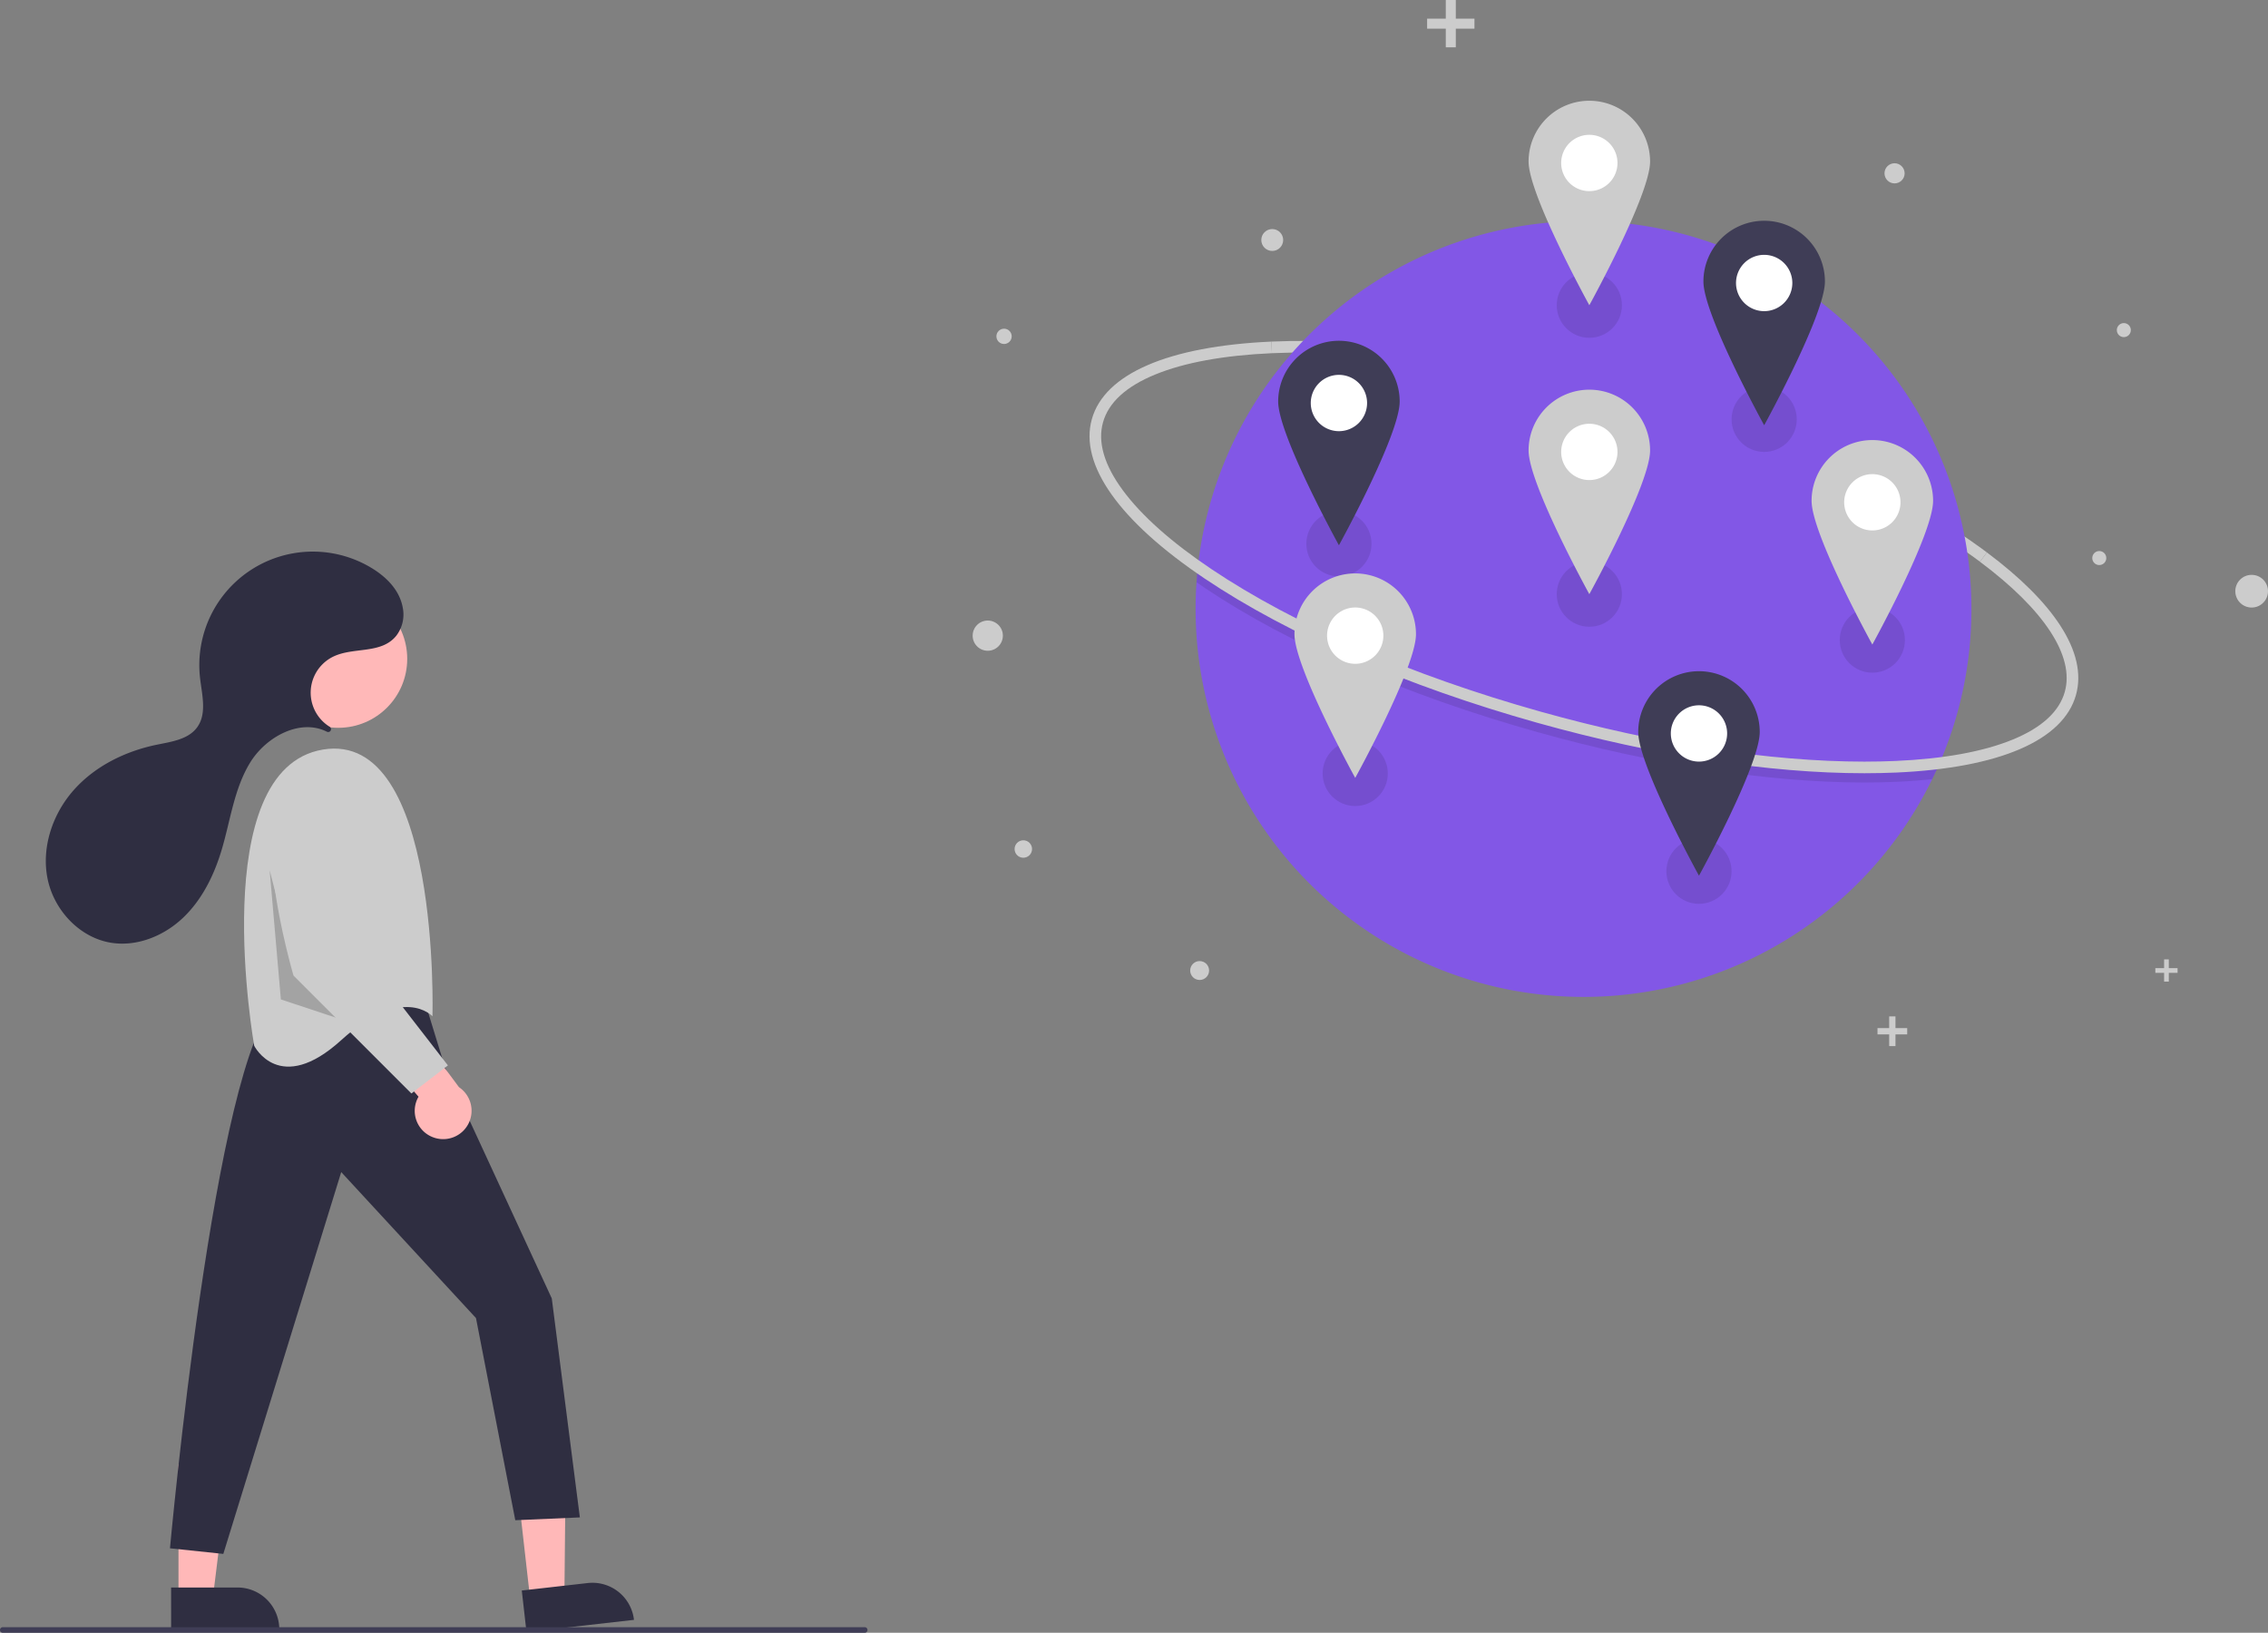 <svg id="bfd7ed38-e2c2-4ce4-aa7c-70bac4bc4918" data-name="Layer 1" xmlns="http://www.w3.org/2000/svg" width="807.86" height="581.582" viewBox="0 0 807.86 581.582"><rect x="0" y="0" width="807.86" height="581.582" fill="#808080" stroke="none"/><path d="M901.327,359.286c-29.238-21.858-75.032-42.529-125.639-56.714-46.078-12.915-91.021-19.151-126.56-17.558l-.185-4.133c35.962-1.611,81.372,4.677,127.862,17.708,51.079,14.317,97.369,35.232,127,57.384Z" transform="translate(-196.07 -159.209)" fill="#ccc"/><path d="M898.291,376.122a137.672,137.672,0,0,1-11.914,56.209q-.987,2.222-2.056,4.402a138.194,138.194,0,0,1-262.378-60.611q0-4.797.327-9.519.155-2.401.401-4.774a138.181,138.181,0,0,1,275.621,14.293Z" transform="translate(-196.07 -159.209)" fill="#8257e6"/><path d="M886.377,432.331q-.987,2.222-2.056,4.402-6.057.658-12.75.956c-3.694.165-7.496.248-11.381.248-33.931,0-74.767-6.263-116.484-17.954-46.491-13.031-88.552-31.259-118.437-51.327q-1.527-1.024-2.999-2.052.155-2.401.401-4.774,2.377,1.694,4.902,3.392c29.534,19.828,71.172,37.861,117.25,50.777,41.353,11.592,81.804,17.801,115.347,17.801q5.752,0,11.215-.244Q879.34,433.195,886.377,432.331Z" transform="translate(-196.07 -159.209)" opacity="0.1" style="isolation:isolate"/><path d="M860.191,434.627c-33.93.001-74.769-6.263-116.484-17.955-46.491-13.031-88.553-31.259-118.439-51.327-30.509-20.487-44.816-40.673-40.284-56.841,4.531-16.168,27.246-25.978,63.958-27.624l.185,4.133c-17.144.768-31.116,3.316-41.528,7.574-10.386,4.247-16.655,9.978-18.632,17.034-1.978,7.056.4,15.21,7.065,24.236,6.682,9.048,17.294,18.487,31.542,28.054,29.53,19.829,71.17,37.863,117.249,50.778,41.354,11.591,81.802,17.802,115.347,17.803q5.749,0,11.213-.244c17.145-.768,31.116-3.316,41.528-7.574,10.386-4.247,16.655-9.978,18.632-17.033,3.551-12.669-7.18-29.132-30.217-46.354l2.477-3.313c11.855,8.863,20.63,17.598,26.082,25.964,5.845,8.969,7.743,17.32,5.641,24.819-4.532,16.168-27.246,25.978-63.958,27.624C867.875,434.545,864.075,434.627,860.191,434.627Z" transform="translate(-196.07 -159.209)" fill="#ccc"/><circle cx="567.702" cy="52.235" r="1.583" fill="#f2f2f2"/><circle cx="357.645" cy="119.801" r="2.724" fill="#ccc"/><circle cx="351.839" cy="226.413" r="5.381" fill="#ccc"/><circle cx="674.842" cy="61.735" r="3.586" fill="#ccc"/><circle cx="802.037" cy="210.579" r="5.823" fill="#ccc"/><circle cx="756.506" cy="117.58" r="2.498" fill="#ccc"/><circle cx="453.173" cy="85.485" r="3.897" fill="#ccc"/><circle cx="747.762" cy="198.772" r="2.498" fill="#ccc"/><circle cx="364.506" cy="302.413" r="3.109" fill="#ccc"/><circle cx="427.312" cy="345.691" r="3.367" fill="#ccc"/><polygon points="525.2 6.645 518.555 6.645 518.555 0 514.99 0 514.99 6.645 508.342 6.645 508.342 10.213 514.99 10.213 514.99 16.858 518.555 16.858 518.555 10.213 525.2 10.213 525.2 6.645" fill="#ccc"/><polygon points="679.342 366.201 675.168 366.201 675.168 362.029 672.93 362.029 672.93 366.201 668.758 366.201 668.758 368.44 672.93 368.44 672.93 372.612 675.168 372.612 675.168 368.44 679.342 368.44 679.342 366.201" fill="#ccc"/><polygon points="775.646 344.844 772.527 344.844 772.527 341.725 770.852 341.725 770.852 344.844 767.733 344.844 767.733 346.519 770.852 346.519 770.852 349.638 772.527 349.638 772.527 346.519 775.646 346.519 775.646 344.844" fill="#ccc"/><circle cx="566.119" cy="108.717" r="11.611" opacity="0.1" style="isolation:isolate"/><circle cx="476.924" cy="193.69" r="11.611" opacity="0.1" style="isolation:isolate"/><circle cx="605.175" cy="310.33" r="11.611" opacity="0.1" style="isolation:isolate"/><circle cx="566.119" cy="211.635" r="11.611" opacity="0.1" style="isolation:isolate"/><circle cx="482.729" cy="275.496" r="11.611" opacity="0.1" style="isolation:isolate"/><circle cx="628.397" cy="149.357" r="11.611" opacity="0.1" style="isolation:isolate"/><circle cx="666.925" cy="227.996" r="11.611" opacity="0.1" style="isolation:isolate"/><circle cx="566.119" cy="160.968" r="15.306" fill="#fff"/><path d="M762.189,298.01a21.639,21.639,0,0,0-21.639,21.639c0,11.951,21.639,51.195,21.639,51.195s21.639-39.244,21.639-51.195A21.639,21.639,0,0,0,762.189,298.01Zm0,32.195a10.028,10.028,0,1,1,10.028-10.028,10.028,10.028,0,0,1-10.028,10.028h0Z" transform="translate(-196.07 -159.209)" fill="#ccc"/><circle cx="482.729" cy="226.413" r="15.306" fill="#fff"/><path d="M678.799,363.455a21.639,21.639,0,0,0-21.639,21.639c0,11.951,21.639,51.195,21.639,51.195s21.639-39.244,21.639-51.195A21.639,21.639,0,0,0,678.799,363.455Zm0,32.195a10.028,10.028,0,1,1,10.028-10.028,10.028,10.028,0,0,1-10.028,10.028h0Z" transform="translate(-196.07 -159.209)" fill="#ccc"/><circle cx="666.925" cy="178.912" r="15.306" fill="#fff"/><path d="M862.995,315.955a21.639,21.639,0,0,0-21.639,21.639c0,11.951,21.639,51.195,21.639,51.195s21.639-39.244,21.639-51.195A21.639,21.639,0,0,0,862.995,315.955Zm0,32.195A10.028,10.028,0,1,1,873.023,338.121a10.028,10.028,0,0,1-10.028,10.028Z" transform="translate(-196.07 -159.209)" fill="#ccc"/><circle cx="566.119" cy="58.05" r="15.306" fill="#fff"/><path d="M762.189,195.093a21.639,21.639,0,0,0-21.639,21.639c0,11.951,21.639,51.195,21.639,51.195s21.639-39.244,21.639-51.195A21.639,21.639,0,0,0,762.189,195.093Zm0,32.195a10.028,10.028,0,1,1,10.028-10.028,10.028,10.028,0,0,1-10.028,10.028Z" transform="translate(-196.07 -159.209)" fill="#ccc"/><circle cx="605.175" cy="261.246" r="15.306" fill="#fff"/><path d="M801.245,398.288a21.639,21.639,0,0,0-21.639,21.639c0,11.951,21.639,51.195,21.639,51.195s21.639-39.244,21.639-51.195A21.639,21.639,0,0,0,801.245,398.288Zm0,32.195a10.028,10.028,0,1,1,10.028-10.028,10.028,10.028,0,0,1-10.028,10.028Z" transform="translate(-196.07 -159.209)" fill="#3f3d56"/><circle cx="476.924" cy="143.551" r="15.306" fill="#fff"/><path d="M672.994,280.593a21.639,21.639,0,0,0-21.639,21.639c0,11.951,21.639,51.195,21.639,51.195s21.639-39.244,21.639-51.195A21.639,21.639,0,0,0,672.994,280.593Zm0,32.195a10.028,10.028,0,1,1,10.028-10.028,10.028,10.028,0,0,1-10.028,10.028Z" transform="translate(-196.07 -159.209)" fill="#3f3d56"/><circle cx="628.397" cy="100.801" r="15.306" fill="#fff"/><path d="M824.467,237.843A21.639,21.639,0,0,0,802.828,259.482c0,11.951,21.639,51.195,21.639,51.195s21.639-39.244,21.639-51.195A21.639,21.639,0,0,0,824.467,237.843Zm0,32.195a10.028,10.028,0,1,1,10.028-10.028A10.028,10.028,0,0,1,824.467,270.038h0Z" transform="translate(-196.07 -159.209)" fill="#3f3d56"/><polygon points="188.862 569.715 201.044 568.332 201.509 520.688 183.53 522.729 188.862 569.715" fill="#ffb8b8"/><path d="M382.643,723.52h38.531a0,0,0,0,1,0,0v14.887a0,0,0,0,1,0,0H397.53a14.887,14.887,0,0,1-14.887-14.887v0A0,0,0,0,1,382.643,723.52Z" transform="translate(687.603 1252.74) rotate(173.526)" fill="#2f2e41"/><polygon points="63.582 568.954 75.842 568.953 81.674 521.665 63.58 521.666 63.582 568.954" fill="#ffb8b8"/><path d="M257.025,724.659h38.531a0,0,0,0,1,0,0v14.887a0,0,0,0,1,0,0H271.912a14.887,14.887,0,0,1-14.887-14.887v0A0,0,0,0,1,257.025,724.659Z" transform="translate(356.545 1304.984) rotate(179.997)" fill="#2f2e41"/><path d="M347.614,516.695l7,22.769,38,82.231,10,78-23,1-14-72-48-52-42,136-19-2s16-176,38-194C294.614,516.695,330.614,499.695,347.614,516.695Z" transform="translate(-196.07 -159.209)" fill="#2f2e41"/><circle cx="120.492" cy="234.679" r="24.561" fill="#ffb8b8"/><path d="M350.114,521.195s3-102-39-95-24.5,105.5-24.5,105.5,9,18,31-2S350.114,521.195,350.114,521.195Z" transform="translate(-196.07 -159.209)" fill="#ccc"/><polygon points="96.044 309.986 105.927 347.869 120.984 362.927 100.044 355.986 96.044 309.986" opacity="0.2"/><path d="M350.424,564.333a10.056,10.056,0,0,1-5.277-14.488l-23.359-27.043,18.414-2.397,19.359,26.048a10.11,10.11,0,0,1-9.137,17.88Z" transform="translate(-196.07 -159.209)" fill="#ffb8b8"/><path d="M321.984,446.971l2.63,51.724,31,40-13,10-42-42s-15-51-4-66c4.125-5.625,8.672-7.172,12.744-6.908A13.78,13.78,0,0,1,321.984,446.971Z" transform="translate(-196.07 -159.209)" fill="#ccc"/><path d="M313.641,419.695a1.014,1.014,0,0,0-.143-1.617,14.283,14.283,0,0,1,1.376-25.037c7.221-3.443,17.006-.764,22.344-7.38a12.409,12.409,0,0,0,2.303-10.077c-1.152-6.249-5.849-10.889-11.11-14.07a40.429,40.429,0,0,0-61.089,39.134c.679,6.014,2.535,12.758-1.041,17.641-3.147,4.297-9.088,5.103-14.307,6.171-11.193,2.29-21.992,7.574-29.588,16.108s-11.648,20.508-9.358,31.701,11.478,21.03,22.771,22.765c9.192,1.412,18.683-2.491,25.433-8.888s11.016-15.035,13.708-23.937c3.194-10.565,4.454-21.95,10.221-31.362,5.643-9.21,17.804-15.812,27.335-11.015a1.022,1.022,0,0,0,1.147-.137Z" transform="translate(-196.07 -159.209)" fill="#2f2e41"/><path d="M504.07,740.791h-307a1,1,0,0,1,0-2h307a1,1,0,1,1,0,2Z" transform="translate(-196.07 -159.209)" fill="#3f3d56"/></svg>